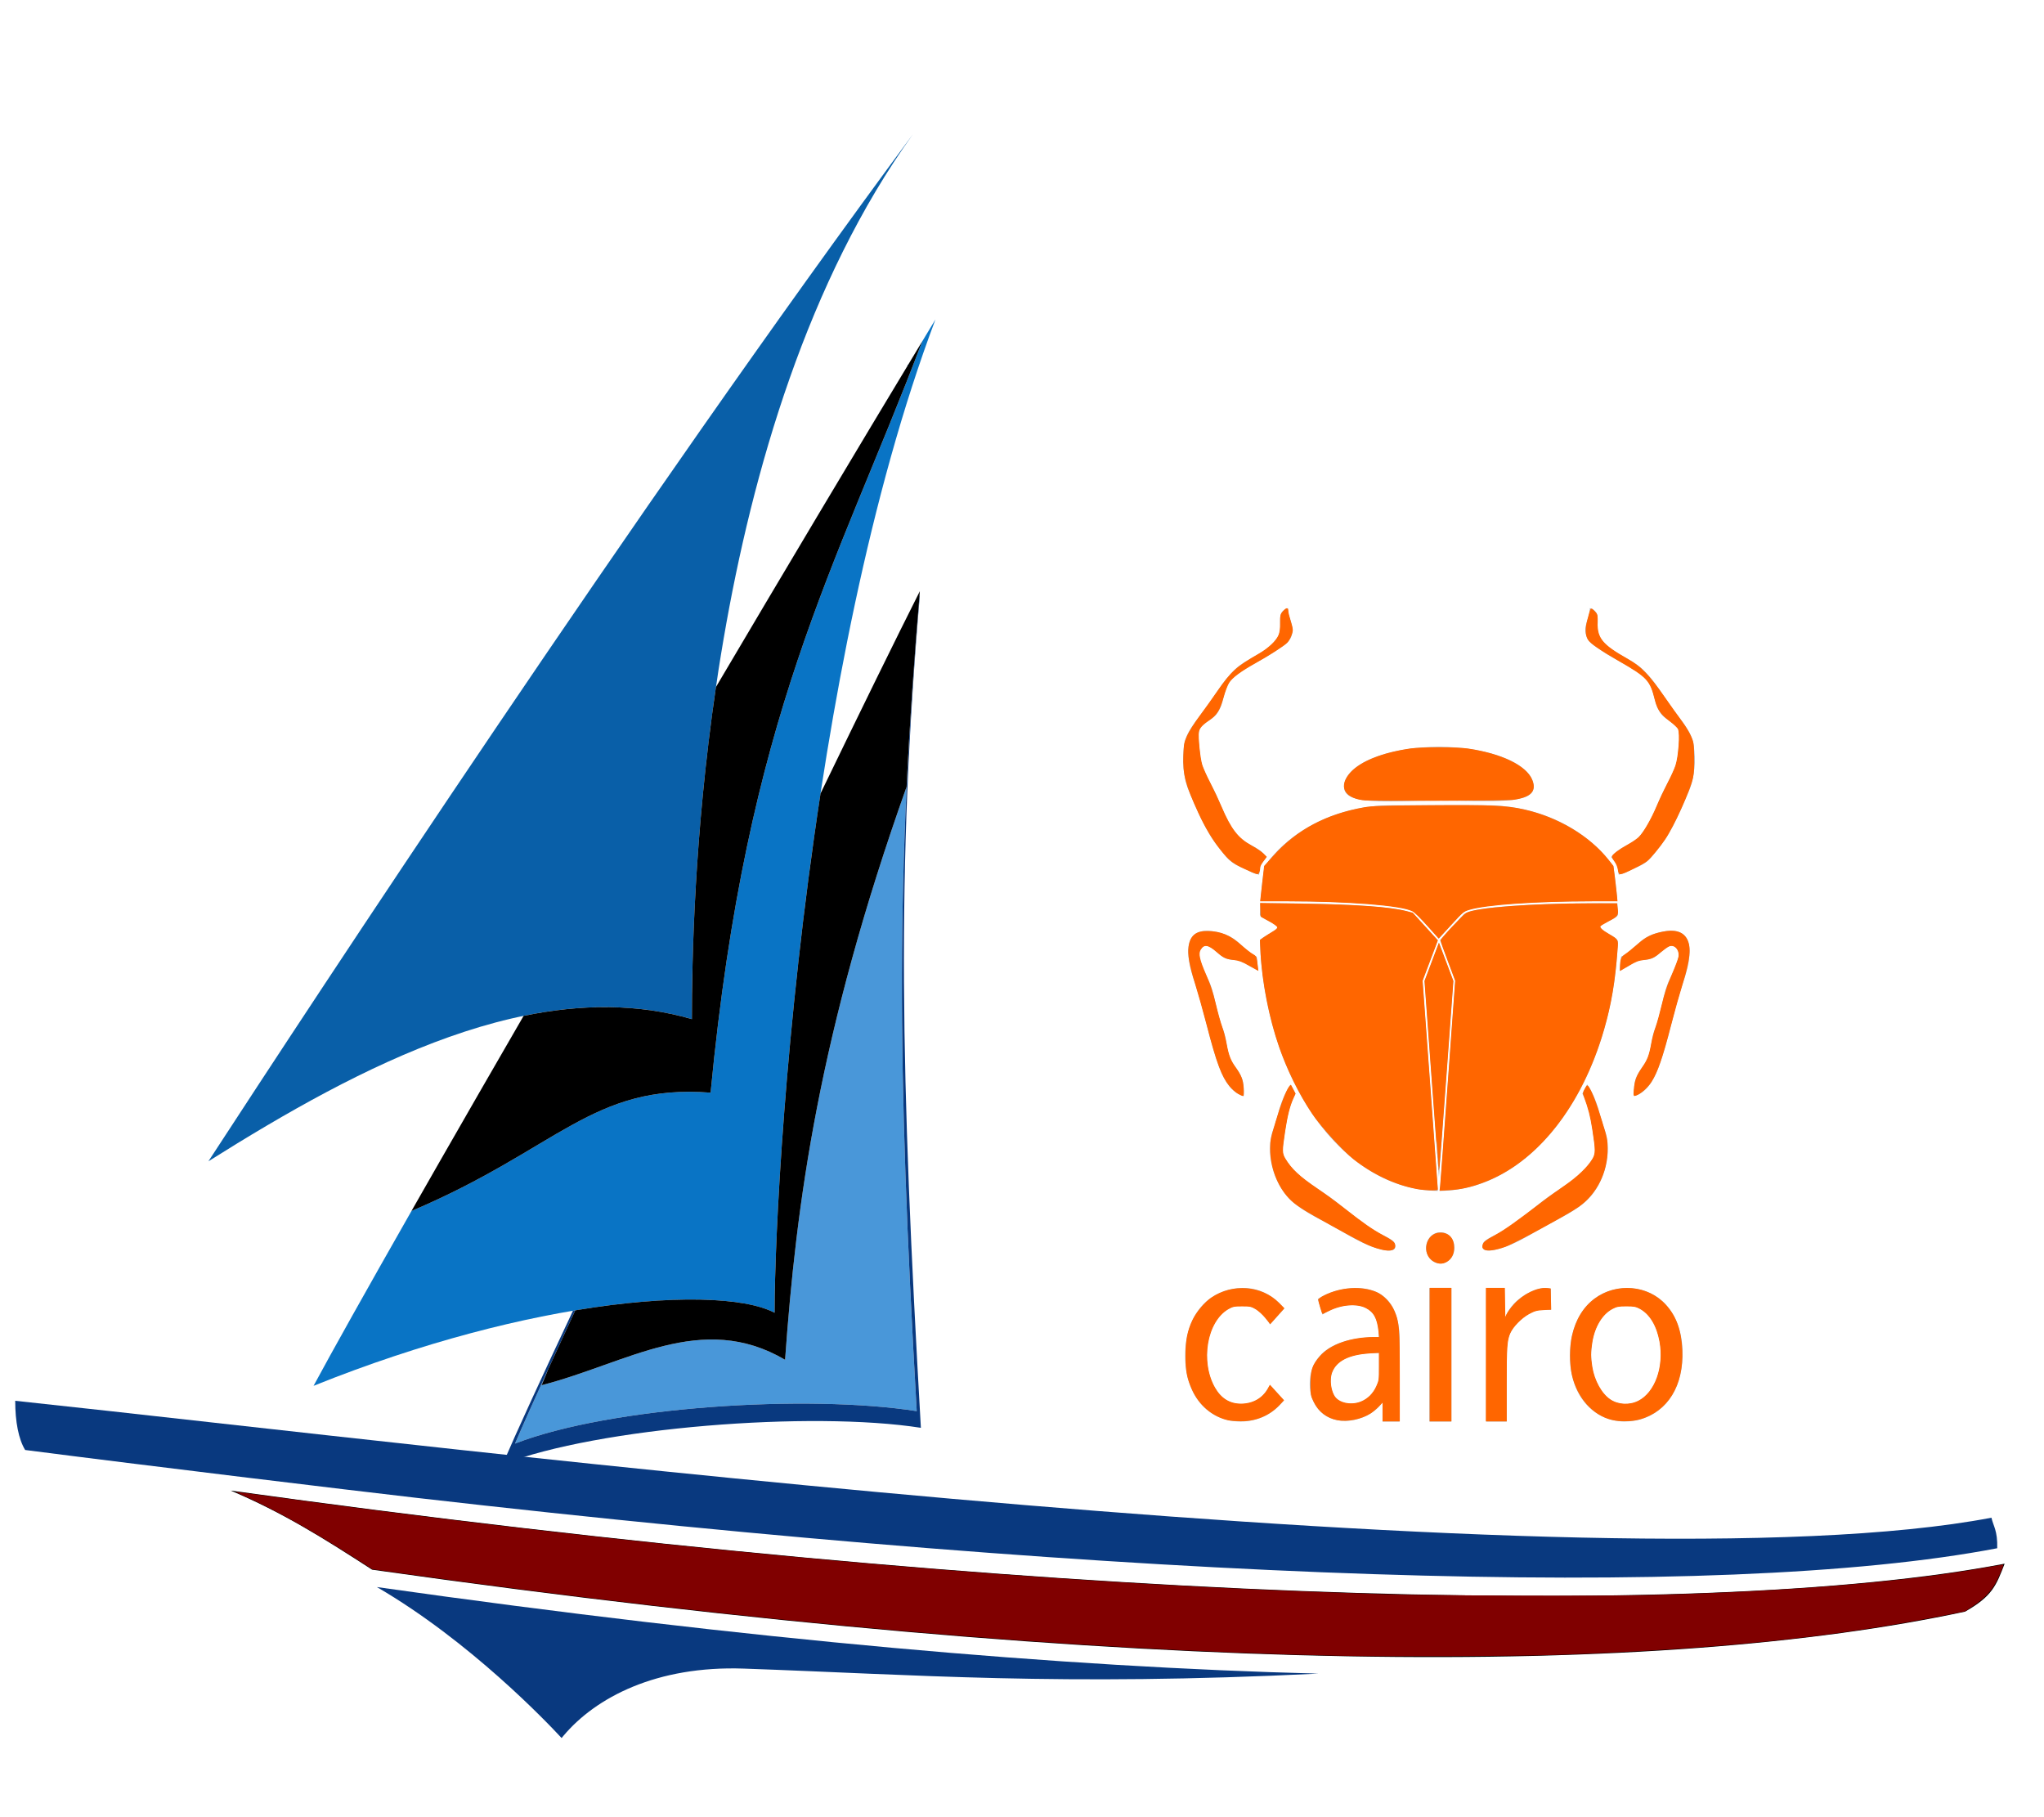 <?xml version="1.0" encoding="UTF-8" standalone="no"?>
<svg
   xmlns:dc="http://purl.org/dc/elements/1.1/"
   xmlns:cc="http://creativecommons.org/ns#"
   xmlns:rdf="http://www.w3.org/1999/02/22-rdf-syntax-ns#"
   xmlns:svg="http://www.w3.org/2000/svg"
   xmlns="http://www.w3.org/2000/svg"
   xmlns:sodipodi="http://sodipodi.sourceforge.net/DTD/sodipodi-0.dtd"
   xmlns:inkscape="http://www.inkscape.org/namespaces/inkscape"
   version="1.1"
   width="360"
   height="320"
   id="svg150"
   sodipodi:docname="harbour_cairo.svg"
   inkscape:version="1.0.1 (3bc2e813f5, 2020-09-07)">
  <defs
     id="defs154" />
  <sodipodi:namedview
     pagecolor="#ffffff"
     bordercolor="#666666"
     borderopacity="1"
     objecttolerance="10"
     gridtolerance="10"
     guidetolerance="10"
     inkscape:pageopacity="0"
     inkscape:pageshadow="2"
     inkscape:window-width="1920"
     inkscape:window-height="1017"
     id="namedview152"
     showgrid="false"
     inkscape:zoom="2.3100559"
     inkscape:cx="266.63936"
     inkscape:cy="115.16276"
     inkscape:window-x="-8"
     inkscape:window-y="-8"
     inkscape:window-maximized="1"
     inkscape:current-layer="svg150"
     inkscape:document-rotation="0" />
  <g
     transform="matrix(0.125,0,0,-0.125,2.679,306.062)"
     id="g148">
    <path
       id="path92"
       style="stroke-width:0.125"
       transform="matrix(8,0,0,-8,-21.432,2448.5)"
       d="m 40.623,262.482 c 9.24,3.919 16.33,8.375 24.912,13.934 137.221,19.421 227.363,18.789 280.561,7.389 4.856,-2.745 5.489,-4.646 6.971,-8.445 -54.575,10.448 -172.373,6.647 -312.443,-12.877 z" />
    <path
       fill="#4997d9"
       d="m 750.84,519.199 c -3.262,-8.187 -6.348,-15.597 -9.176,-22.133 120.332,30.688 225.27,104.942 343.086,35.821 15.74,220.496 47.34,458.816 171.17,807.113 4.24,87.85 10.44,177.85 18.72,275.68 -32.94,-389.52 -32.94,-655.742 -4.41,-1155.153 -153.8,24.028 -431.277,6.567 -566.007,-45.722 10.98,25.562 26.933,61.226 46.617,104.394"
       id="path94" />
    <path
       fill="#225aa6"
       d="M 1264.75,2259.18 C 874.328,1732.13 422.793,1043.55 272.227,812.516 422.793,1043.55 874.328,1732.13 1264.75,2259.18"
       id="path96" />
    <path
       fill="#0974c5"
       d="m 558.344,742.5 c 206.461,87.387 255.051,179.547 421.461,166.676 51.215,535.044 176.585,737.284 298.165,1058.394 -99.69,-165.17 -197.96,-330.05 -290.65,-486.98 0.004,0.03 0.016,0.07 0.02,0.1 98.45,166.7 203.2,342.34 309.27,517.76 C 1111.74,1507.86 1069.98,777.684 1069.98,599.125 994.473,638.547 729.516,620.547 420.367,496.168 c 25.957,48.164 73.844,133.75 137.977,246.332 m 157.988,274.88 h 0.02 C 673.578,943.52 633.977,874.75 598.266,812.398 c 35.687,62.329 75.324,131.157 118.066,204.982"
       id="path98" />
    <path
       fill="#095fa8"
       d="M 1264.75,2259.18 C 968.824,1847.07 953.434,1191.32 953.434,1012.76 733.383,1076.58 489.125,948.957 272.227,812.516 422.793,1043.55 874.328,1732.13 1264.75,2259.18"
       id="path100" />
    <g
       fill="#09397f"
       id="g122">
      <path
         id="path102"
         style="stroke-width:0.125"
         transform="matrix(8,0,0,-8,-21.432,2448.5)"
         d="m 2.68,246.674 c 0,3.712 0.592,6.767 1.75,8.664 21.312,2.752 56.78,7.031 69.119,8.451 126.808,14.554 229.107,18.258 278.211,8.852 0.091,-3.113 -0.699,-3.906 -1.012,-5.377 C 281.814,280.378 81.705,255.078 2.68,246.674 Z" />
      <path
         d="m 785.875,601.973 c 1.082,0.179 2.16,0.367 3.242,0.547 -13.808,-29.848 -26.586,-57.637 -38.09,-82.868 -0.066,-0.148 -0.125,-0.3 -0.187,-0.453 -19.684,-43.168 -35.637,-78.832 -46.617,-104.394 134.73,52.289 412.207,69.75 566.007,45.722 -28.35,496.391 -28.52,762.423 3.82,1148.123 0.2,0.4 0.4,0.78 0.59,1.17 -32.94,-389.51 -27.09,-673.285 1.45,-1172.785 -153.81,24.121 -454.598,0.813 -589.328,-51.48 19.199,44.738 54.55,121.613 99.113,216.418"
         id="path104" />
      <path
         id="path108"
         style="stroke-width:0.125"
         transform="matrix(8,0,0,-8,-28.358,2448.5)"
         d="m 400.088,260.113 -0.572,0.232 c 0.031,-0.007 0.061,-0.016 0.092,-0.023 0.226,-0.054 0.453,-0.128 0.682,-0.209 z" />
      <path
         d="m 769.867,0 c 0.821,1.016 1.688,2.121 2.567,3.125 45.586,54.125 131.164,99.047 254.516,94.684 240.49,-8.438 443.31,-25.039 809.32,-7.055 -360,9.145 -798.36,47.129 -1326.653,121.93 C 640.898,136.34 750.098,21.391 769.867,0 v 0"
         id="path120" />
    </g>
    <path
       d="m 1134.71,1330.7 c 56.28,116.28 105.94,217.58 139.93,284.98 -33.99,-67.4 -83.65,-168.7 -139.93,-284.98 v 0"
       id="path124" />
    <path
       d="m 751.027,519.652 c 11.504,25.231 24.282,53.02 38.09,82.868 136.246,22.773 238.443,18.75 280.863,-3.395 0,105.563 14.6,403.905 64.73,731.575 56.28,116.28 105.94,217.58 139.93,284.98 -8.28,-97.83 -14.48,-187.83 -18.72,-275.68 -123.83,-348.297 -155.43,-586.617 -171.17,-807.113 -117.816,69.121 -222.754,-5.133 -343.086,-35.821 2.883,6.661 6.031,14.219 9.363,22.586"
       id="path126" />
    <path
       d="M 598.266,812.398 C 584.34,788.078 571.035,764.781 558.344,742.5 l -0.008,-0.004 c 12.691,22.27 26.012,45.594 39.93,69.902"
       id="path128" />
    <path
       d="m 598.266,812.398 c -13.926,-24.32 -27.231,-47.617 -39.922,-69.898 12.691,22.281 25.996,45.578 39.922,69.898"
       id="path130" />
    <path
       d="m 598.266,812.398 c 35.711,62.352 75.312,131.122 118.086,204.982 80.535,16.61 160.261,17.66 237.082,-4.62 0,80.69 3.144,258.8 33.886,467.83 92.69,156.93 190.96,321.81 290.65,486.98 -121.58,-321.11 -246.95,-523.35 -298.165,-1058.394 -166.41,12.871 -215,-79.289 -421.461,-166.676 12.691,22.281 25.996,45.578 39.922,69.898"
       id="path132" />
    <path
       id="path138"
       style="stroke-width:0.125"
       transform="matrix(8,0,0,-8,-21.432,2448.5)"
       d="m 370.855,247.814 c -0.745,0.014 -1.486,0.038 -2.213,0.1 -0.623,0.053 -1.247,0.095 -1.871,0.143 1.367,-0.035 2.732,-0.104 4.084,-0.242 z" />
  </g>
  <path
     style="fill:#800000;fill-opacity:1;stroke-width:0.153"
     d="M 236.22,291.583 C 187.976,290.564 132.812,285.715 70.238,276.993 l -4.668,-0.651 -2.831,-1.818 c -7.8,-5.008 -14.244,-8.625 -19.78,-11.101 -0.82,-0.367 -1.472,-0.685 -1.45,-0.708 0.023,-0.023 2.278,0.266 5.011,0.641 54.35,7.458 108.801,12.893 156.259,15.597 14.451,0.823 22.045,1.154 40.788,1.777 7.685,0.255 38.945,0.358 46.992,0.154 24.584,-0.623 45.177,-2.322 59.488,-4.909 1.408,-0.254 2.63,-0.463 2.715,-0.463 0.194,0 -0.123,0.851 -1.012,2.718 -0.854,1.793 -2.151,3.205 -4.177,4.549 l -1.463,0.97 -3.138,0.622 c -19.992,3.965 -40.514,6.057 -69.332,7.065 -6.014,0.21 -29.935,0.303 -37.421,0.145 z"
     id="path416" />
  <g
     style="fill:none"
     id="g161"
     transform="matrix(2.694,0,0,2.984,205.697,107.09)">
    <path
       d="m 23.915,10.54 c 0,-1.301 -2.776,-2.355 -6.2,-2.355 -3.424,0 -6.199,1.054 -6.199,2.355 0,1.137 2.775,0.819 6.199,0.819 3.424,0 6.2,0.257 6.2,-0.819 z"
       fill="#adb0b5"
       id="path50" />
    <path
       d="m 16.205,18.001 1.514,1.489 1.509,-1.489 c 0.795,-0.78 9.709,-0.713 10.15,-0.709 -0.051,-0.692 -0.138,-1.381 -0.259,-2.064 -1.692,-2.149 -4.771,-3.591 -8.302,-3.591 h -6.191 c -3.539,0 -6.625,1.449 -8.314,3.608 -0.117,0.669 -0.203,1.351 -0.256,2.047 0.442,-0.004 9.356,-0.076 10.15,0.709 z"
       fill="#adb0b5"
       id="path52" />
    <path
       d="m 17.719,33.569 c 0.223,-2.756 0.935,-11.533 0.936,-11.56 l -0.936,-2.254 -0.937,2.252 z"
       fill="#adb0b5"
       id="path54" />
    <path
       d="m 16.649,21.973 0.988,-2.375 -1.526,-1.505 C 15.481,17.473 8.635,17.398 6.051,17.425 v -0.069 c -0.017,0.239 -0.03,0.48 -0.039,0.722 -0.009,0.246 1.158,0.525 1.158,0.749 0,0.259 -1.166,0.566 -1.155,0.85 C 6.349,27.852 11.424,34.348 17.648,34.389 L 16.645,21.985 Z"
       fill="#adb0b5"
       id="path56" />
    <path
       d="m 28.262,18.823 c 0,-0.223 1.167,-0.503 1.158,-0.748 -0.009,-0.245 -0.022,-0.483 -0.039,-0.722 v 0.069 c -2.585,-0.025 -9.43,0.05 -10.06,0.669 l -1.526,1.505 0.993,2.39 -1.003,12.404 c 6.225,-0.047 11.299,-6.542 11.632,-14.712 0.004,-0.284 -1.156,-0.595 -1.156,-0.854 z"
       fill="#adb0b5"
       id="path58" />
    <path
       d="M 5.961,15.728 C 5.5,15.633 5.414,15.557 5.076,15.403 4.007,15.028 3.919,14.792 3.283,14.081 2.455,13.155 1.872,11.836 1.378,10.798 0.979,9.958 0.932,8.969 1.059,8.093 1.17,7.32 1.855,6.658 2.404,5.984 3.056,5.182 3.563,4.331 4.402,3.603 5.265,2.859 6.988,2.51 7.319,1.413 7.449,0.983 7.055,0.197 7.852,0 7.811,0.524 8.258,0.945 8.119,1.512 7.994,2.028 7.632,2.16 7.048,2.527 6.206,3.056 5.001,3.505 4.29,4.087 3.49,4.733 3.803,5.618 3.117,6.319 2.894,6.542 2.237,6.844 2.099,7.081 1.891,7.437 2.065,8.147 2.085,8.543 c 0.048,0.923 0.623,1.587 1.065,2.452 0.463,0.907 0.717,1.718 1.495,2.51 0.466,0.475 1.274,0.535 1.807,1.187 l -0.401,0.466 z"
       fill="#adb0b5"
       id="path60" />
    <path
       d="M 5.898,21.391 5.807,20.572 C 4.747,20.061 4.655,19.483 3.496,19.182 c -2.645,-0.68 -2.384,1.255 -1.731,2.94 0.633,1.642 0.918,3.369 1.599,4.992 0.311,0.75 0.77,1.473 1.593,1.686 C 4.998,27.861 4.854,27.613 4.276,26.914 3.786,26.325 3.905,25.516 3.599,24.852 3.2,23.983 3.131,23.108 2.788,22.233 2.636,21.845 1.86,20.673 2.069,20.243 c 0.354,-0.736 1.023,-0.009 1.358,0.232 0.47,0.334 0.721,0.247 1.302,0.323 0.061,0.008 0.396,0.241 1.169,0.593 z"
       fill="#adb0b5"
       id="path62" />
    <path
       d="M 8.337,28.65 8.028,28.111 c -0.745,0.995 -0.78,1.809 -1.121,2.603 -0.588,1.366 -0.018,3.216 1.098,4.2 0.674,0.6 1.773,1.072 2.577,1.464 1.115,0.545 2.241,1.258 3.493,1.494 0.276,0.052 0.981,0.145 0.746,-0.392 C 14.709,37.229 13.919,36.967 13.689,36.84 12.763,36.325 11.864,35.667 10.999,35.037 9.94,34.272 8.676,33.789 7.843,32.732 7.503,32.298 7.449,32.183 7.529,31.685 7.606,31.21 7.678,30.663 7.779,30.187 7.878,29.647 8.067,29.128 8.337,28.65 Z"
       fill="#adb0b5"
       id="path64" />
    <path
       d="m 29.476,15.729 c 0.46,-0.096 0.546,-0.172 0.885,-0.326 1.068,-0.374 1.156,-0.611 1.791,-1.322 0.828,-0.926 1.411,-2.245 1.907,-3.284 C 34.457,9.959 34.505,8.969 34.377,8.093 34.266,7.321 33.579,6.659 33.03,5.984 32.379,5.183 31.875,4.333 31.033,3.605 30.171,2.86 28.447,2.511 28.116,1.415 27.987,0.984 28.379,0.198 27.583,0.001 27.624,0.525 27.177,0.947 27.316,1.514 c 0.126,0.516 0.487,0.648 1.071,1.014 0.843,0.529 2.047,0.979 2.759,1.56 0.799,0.65 0.486,1.535 1.177,2.236 0.223,0.223 0.88,0.525 1.019,0.761 0.207,0.357 0.033,1.067 0.012,1.462 -0.047,0.923 -0.623,1.587 -1.064,2.452 -0.463,0.907 -0.717,1.718 -1.494,2.51 -0.466,0.475 -1.274,0.535 -1.807,1.187 l 0.397,0.467 z"
       fill="#adb0b5"
       id="path66" />
    <path
       d="m 29.539,21.39 0.09,-0.819 c 1.06,-0.51 1.153,-1.089 2.311,-1.39 2.646,-0.685 2.382,1.254 1.731,2.939 -0.633,1.642 -0.918,3.369 -1.599,4.992 -0.312,0.746 -0.77,1.472 -1.593,1.686 -0.041,-0.94 0.103,-1.187 0.681,-1.886 0.489,-0.59 0.37,-1.399 0.676,-2.062 0.399,-0.869 0.468,-1.744 0.811,-2.619 0.152,-0.388 0.928,-1.56 0.719,-1.991 -0.354,-0.736 -1.023,-0.009 -1.357,0.232 -0.47,0.334 -0.72,0.247 -1.301,0.323 -0.06,0.009 -0.395,0.242 -1.169,0.594 z"
       fill="#adb0b5"
       id="path68" />
    <path
       d="m 27.098,28.65 0.309,-0.539 c 0.745,0.995 0.78,1.809 1.121,2.603 0.587,1.366 0.017,3.216 -1.098,4.2 -0.674,0.6 -1.772,1.072 -2.577,1.464 -1.115,0.545 -2.244,1.258 -3.494,1.494 -0.276,0.052 -0.98,0.145 -0.746,-0.392 0.112,-0.25 0.902,-0.512 1.131,-0.639 0.926,-0.515 1.827,-1.173 2.692,-1.803 1.059,-0.765 2.323,-1.247 3.154,-2.305 0.34,-0.433 0.395,-0.548 0.314,-1.046 -0.078,-0.475 -0.15,-1.022 -0.25,-1.498 -0.099,-0.54 -0.287,-1.059 -0.557,-1.537 z"
       fill="#adb0b5"
       id="path70" />
    <path
       d="m 4.757,48 c 1.13,0 2.138,-0.446 2.822,-1.25 L 6.678,45.849 c -0.368,0.66 -0.981,1.123 -1.875,1.123 -1.619,0 -2.257,-1.604 -2.257,-2.88 0,-1.713 0.981,-2.942 2.288,-2.942 h 0.016 c 0.78,0 1.421,0.431 1.82,1.121 L 7.601,41.341 C 7.266,40.95 6.848,40.638 6.378,40.428 5.907,40.217 5.397,40.113 4.882,40.124 h -0.016 c -1.79,0 -3.737,1.215 -3.737,4.012 0,2.292 1.463,3.864 3.628,3.864 z"
       fill="#adb0b5"
       id="path72" />
    <path
       d="m 15.146,45.997 v 2.006 h -1.115 v -1.155 c -0.403,0.589 -1.394,1.115 -2.464,1.115 -1.519,0 -2.294,-1.069 -2.294,-2.154 0,-1.813 1.612,-2.805 4.509,-2.786 v -0.156 c 0,-0.62 -0.171,-1.751 -1.705,-1.735 -0.696,-0.008 -1.379,0.186 -1.968,0.557 l -0.305,-0.914 c 0.62,-0.388 1.534,-0.651 2.48,-0.651 2.309,0 2.867,1.56 2.867,3.068 z M 13.809,43.966 c -1.488,-0.031 -3.176,0.232 -3.176,1.69 0,0.899 0.588,1.302 1.27,1.302 0.992,0 1.627,-0.62 1.845,-1.255 0.043,-0.14 0.065,-0.287 0.062,-0.433 z"
       fill="#adb0b5"
       id="path74" />
    <path
       d="m 17.782,38.675 c -0.244,-0.004 -0.476,-0.105 -0.645,-0.281 -0.169,-0.175 -0.262,-0.411 -0.258,-0.655 0.004,-0.244 0.105,-0.476 0.281,-0.645 0.175,-0.169 0.411,-0.262 0.655,-0.258 0.121,-0.004 0.241,0.016 0.354,0.06 0.113,0.044 0.215,0.111 0.3,0.197 0.086,0.086 0.152,0.188 0.197,0.3 0.044,0.113 0.065,0.233 0.06,0.354 0.004,0.123 -0.017,0.245 -0.062,0.36 -0.045,0.114 -0.113,0.218 -0.2,0.305 -0.087,0.087 -0.191,0.155 -0.305,0.2 -0.114,0.045 -0.237,0.066 -0.36,0.062 z m -0.683,9.326 v -7.878 h 1.432 v 7.878 z"
       fill="#adb0b5"
       id="path76" />
    <path
       d="m 20.824,42.763 c 0,-0.87 -0.016,-1.618 0,-2.64 H 22 v 1.783 h 0.046 c 0.334,-0.992 1.725,-1.783 2.626,-1.783 0.124,-9e-4 0.247,0.015 0.367,0.046 v 1.252 c -0.157,-0.019 -0.315,-0.029 -0.473,-0.03 -0.946,0 -2.183,0.885 -2.366,1.877 -0.031,0.212 -0.047,0.426 -0.046,0.641 v 4.093 h -1.345 z"
       fill="#adb0b5"
       id="path78" />
    <path
       d="m 29.893,48.001 c -2.024,0 -3.612,-1.495 -3.612,-3.876 0,-2.522 1.666,-4.001 3.737,-4.001 2.164,0 3.628,1.573 3.628,3.861 0,2.802 -1.946,4.012 -3.736,4.012 h -0.016 z m 0.047,-1.028 c 1.307,0 2.289,-1.226 2.289,-2.942 0,-1.277 -0.639,-2.88 -2.258,-2.88 -1.619,0 -2.304,1.495 -2.304,2.927 0,1.651 0.934,2.898 2.257,2.898 z"
       fill="#adb0b5"
       id="path80" />
    <path
       style="fill:#ff6600;fill-opacity:1;stroke:#ff6600;stroke-width:0.059"
       d="M 16.256,34.247 C 14.871,34.01 13.411,33.39 12.167,32.512 11.46,32.012 10.02,30.586 9.454,29.825 8.609,28.689 7.813,27.232 7.288,25.863 6.64,24.172 6.168,21.99 6.082,20.283 l -0.035,-0.692 0.271,-0.167 c 0.149,-0.092 0.408,-0.242 0.576,-0.332 0.211,-0.114 0.299,-0.196 0.286,-0.267 -0.011,-0.06 -0.235,-0.21 -0.552,-0.368 L 6.094,18.19 6.076,17.81 6.059,17.43 l 2.684,0.038 c 3.619,0.051 5.715,0.185 6.832,0.437 l 0.415,0.094 0.813,0.807 0.813,0.807 -0.497,1.187 -0.497,1.187 0.497,6.131 c 0.274,3.372 0.498,6.151 0.498,6.175 0.001,0.069 -0.867,0.041 -1.362,-0.044 z"
       id="path965" />
    <path
       style="fill:#ff6600;fill-opacity:1;stroke:#ff6600;stroke-width:0.059"
       d="m 17.824,34.122 c 0.018,-0.127 0.247,-2.91 0.509,-6.185 l 0.477,-5.955 -0.477,-1.148 c -0.263,-0.631 -0.477,-1.182 -0.477,-1.223 0,-0.097 1.445,-1.488 1.662,-1.601 0.593,-0.307 4.277,-0.559 8.183,-0.561 l 1.639,-5.89e-4 0.041,0.298 c 0.052,0.38 0.012,0.427 -0.607,0.723 -0.269,0.128 -0.505,0.26 -0.525,0.292 -0.059,0.095 0.138,0.265 0.571,0.492 0.586,0.308 0.598,0.325 0.558,0.793 -0.174,2.046 -0.411,3.323 -0.899,4.838 -1.449,4.504 -4.367,7.826 -7.907,9.002 -0.813,0.27 -1.431,0.393 -2.171,0.433 l -0.609,0.033 z"
       id="path967" />
    <path
       style="fill:#ff6600;fill-opacity:1;stroke:#ff6600;stroke-width:0.059"
       d="m 17.255,27.575 -0.45,-5.569 0.457,-1.095 0.457,-1.095 0.458,1.095 0.458,1.095 -0.452,5.556 c -0.248,3.056 -0.458,5.562 -0.465,5.569 -0.007,0.007 -0.216,-2.493 -0.463,-5.555 z"
       id="path969" />
    <path
       style="fill:#ff6600;fill-opacity:1;stroke:#ff6600;stroke-width:0.059"
       d="M 16.964,18.715 C 16.524,18.271 16.129,17.925 15.986,17.86 15.241,17.52 11.779,17.274 7.708,17.272 l -1.645,-7.68e-4 0.029,-0.222 C 6.109,16.927 6.166,16.467 6.221,16.027 L 6.32,15.227 6.977,14.574 c 1.494,-1.485 3.382,-2.387 5.842,-2.788 0.525,-0.086 1.194,-0.106 4.289,-0.127 4.009,-0.028 4.994,0.012 6.179,0.252 2.197,0.445 4.269,1.558 5.491,2.95 l 0.322,0.367 0.091,0.652 c 0.05,0.358 0.109,0.818 0.13,1.022 l 0.039,0.37 -1.591,9.32e-4 c -3.767,0.002 -6.998,0.207 -8.105,0.514 -0.335,0.093 -0.411,0.151 -1.161,0.887 l -0.802,0.787 z"
       id="path971" />
    <path
       style="fill:#ff6600;fill-opacity:1;stroke:#ff6600;stroke-width:0.059"
       d="m 12.73,11.305 c -1.225,-0.162 -1.546,-0.822 -0.774,-1.589 0.657,-0.653 2.056,-1.158 3.884,-1.402 0.735,-0.098 3.064,-0.096 3.792,0.003 2.177,0.297 3.772,0.994 4.153,1.815 0.305,0.655 -0.055,0.998 -1.21,1.153 -0.437,0.058 -9.419,0.077 -9.846,0.021 z"
       id="path973" />
    <path
       style="fill:#ff6600;fill-opacity:1;stroke:#ff6600;stroke-width:0.059"
       d="m 29.444,15.42 c -0.023,-0.143 -0.116,-0.346 -0.215,-0.471 -0.096,-0.12 -0.175,-0.247 -0.175,-0.281 0,-0.097 0.454,-0.405 1.019,-0.69 0.283,-0.143 0.61,-0.343 0.727,-0.446 0.306,-0.269 0.811,-1.057 1.179,-1.84 C 32.154,11.318 32.477,10.701 32.694,10.322 32.912,9.943 33.144,9.481 33.209,9.296 33.41,8.723 33.51,7.42 33.375,7.125 33.34,7.049 33.085,6.831 32.807,6.642 32.243,6.257 32.018,5.966 31.868,5.427 31.538,4.242 31.368,4.076 29.488,3.094 28.257,2.452 27.62,2.054 27.48,1.84 27.313,1.584 27.304,1.194 27.452,0.69 c 0.221,-0.748 0.186,-0.706 0.418,-0.499 0.199,0.178 0.201,0.186 0.193,0.646 -0.018,0.959 0.318,1.328 1.998,2.19 0.867,0.445 1.375,0.92 2.397,2.238 0.408,0.526 0.916,1.17 1.13,1.43 0.214,0.261 0.475,0.647 0.579,0.858 0.182,0.368 0.19,0.418 0.209,1.215 0.015,0.609 -0.005,0.939 -0.074,1.235 -0.169,0.727 -1.219,2.825 -1.812,3.622 -0.356,0.478 -0.928,1.101 -1.182,1.288 -0.264,0.194 -1.539,0.759 -1.712,0.759 -0.087,0 -0.122,-0.058 -0.153,-0.252 z"
       id="path975" />
    <path
       style="fill:#ff6600;fill-opacity:1;stroke:#ff6600;stroke-width:0.059"
       d="M 5.075,15.388 C 4.251,15.042 4.009,14.871 3.464,14.253 2.936,13.654 2.454,12.928 2.019,12.078 1.166,10.409 0.995,9.812 1.042,8.668 1.069,8.011 1.084,7.94 1.283,7.538 1.404,7.295 1.759,6.788 2.106,6.364 2.442,5.954 2.965,5.296 3.267,4.902 4.149,3.755 4.499,3.47 5.942,2.72 6.581,2.387 7.101,1.945 7.258,1.6 7.334,1.433 7.366,1.218 7.367,0.869 7.368,0.404 7.378,0.366 7.541,0.203 c 0.209,-0.209 0.301,-0.22 0.301,-0.035 0,0.076 0.067,0.329 0.148,0.562 C 8.072,0.962 8.138,1.214 8.137,1.288 8.135,1.479 7.942,1.873 7.776,2.025 7.574,2.209 6.636,2.755 5.739,3.21 4.761,3.706 4.213,4.071 3.989,4.376 3.887,4.515 3.725,4.894 3.607,5.273 3.374,6.02 3.177,6.301 2.672,6.608 2.231,6.876 2.043,7.071 1.999,7.304 c -0.056,0.3 0.086,1.564 0.22,1.955 0.064,0.187 0.298,0.659 0.521,1.05 0.222,0.391 0.554,1.025 0.736,1.409 0.635,1.338 1.089,1.867 1.987,2.318 0.295,0.148 0.632,0.353 0.749,0.456 l 0.212,0.186 -0.209,0.255 c -0.115,0.14 -0.209,0.303 -0.209,0.363 -0.002,0.215 -0.074,0.375 -0.169,0.373 -0.053,-0.001 -0.396,-0.128 -0.761,-0.281 z"
       id="path977" />
    <path
       style="fill:#ff6600;fill-opacity:1;stroke:#ff6600;stroke-width:0.059"
       d="M 4.591,28.632 C 4.448,28.559 4.208,28.364 4.056,28.199 3.537,27.631 3.223,26.873 2.566,24.604 2.337,23.814 1.99,22.7 1.796,22.13 1.428,21.047 1.311,20.447 1.38,19.99 c 0.098,-0.648 0.459,-0.916 1.218,-0.905 0.871,0.012 1.466,0.24 2.222,0.849 0.244,0.197 0.558,0.418 0.696,0.492 0.261,0.139 0.258,0.132 0.333,0.71 L 5.879,21.357 5.304,21.068 C 4.854,20.842 4.639,20.77 4.315,20.737 3.803,20.684 3.636,20.614 3.204,20.274 2.635,19.827 2.349,19.794 2.117,20.148 c -0.159,0.243 -0.074,0.601 0.355,1.494 0.293,0.61 0.451,1.041 0.631,1.719 0.132,0.498 0.32,1.109 0.419,1.357 0.099,0.248 0.229,0.698 0.29,1 0.134,0.666 0.269,0.984 0.593,1.394 0.373,0.472 0.482,0.727 0.519,1.217 0.018,0.242 0.009,0.436 -0.02,0.436 -0.029,-4.74e-4 -0.17,-0.06 -0.312,-0.133 z"
       id="path979" />
    <path
       style="fill:#ff6600;fill-opacity:1;stroke:#ff6600;stroke-width:0.059"
       d="M 13.754,37.776 C 13.132,37.608 12.803,37.462 10.775,36.452 8.853,35.495 8.349,35.204 7.941,34.817 7.18,34.095 6.716,32.99 6.716,31.9 c 0,-0.478 0.029,-0.61 0.359,-1.605 0.332,-1.004 0.648,-1.75 0.857,-2.028 0.047,-0.063 0.095,-0.103 0.106,-0.089 0.011,0.014 0.078,0.127 0.148,0.25 l 0.129,0.225 -0.141,0.279 c -0.221,0.437 -0.387,1.036 -0.543,1.967 -0.19,1.13 -0.187,1.279 0.03,1.607 0.402,0.607 0.927,1.049 2.106,1.772 0.489,0.3 1.275,0.819 1.748,1.154 1.241,0.879 1.809,1.237 2.499,1.577 0.705,0.347 0.819,0.434 0.819,0.622 0,0.276 -0.396,0.329 -1.08,0.145 z"
       id="path981" />
    <path
       style="fill:#ff6600;fill-opacity:1;stroke:#ff6600;stroke-width:0.059"
       d="m 17.394,38.535 c -0.829,-0.41 -0.518,-1.651 0.414,-1.651 0.558,0 0.876,0.314 0.877,0.865 2.66e-4,0.365 -0.17,0.655 -0.475,0.809 -0.273,0.137 -0.507,0.131 -0.816,-0.022 z"
       id="path983" />
    <path
       style="fill:#ff6600;fill-opacity:1;stroke:#ff6600;stroke-width:0.059"
       d="m 20.671,37.813 c -0.098,-0.074 -0.107,-0.116 -0.058,-0.257 0.048,-0.138 0.192,-0.236 0.797,-0.539 0.662,-0.333 1.267,-0.72 3.153,-2.018 0.316,-0.218 0.94,-0.623 1.386,-0.9 0.839,-0.521 1.52,-1.11 1.828,-1.582 0.207,-0.317 0.207,-0.549 -5.9e-5,-1.745 -0.138,-0.795 -0.262,-1.231 -0.565,-1.983 -0.066,-0.164 -0.059,-0.209 0.064,-0.408 0.131,-0.212 0.143,-0.218 0.222,-0.112 0.21,0.279 0.504,0.968 0.846,1.978 0.35,1.034 0.371,1.128 0.373,1.659 0.006,1.366 -0.678,2.62 -1.846,3.385 -0.636,0.417 -4.156,2.151 -4.796,2.363 -0.672,0.223 -1.236,0.286 -1.405,0.159 z"
       id="path985" />
    <path
       style="fill:#ff6600;fill-opacity:1;stroke:#ff6600;stroke-width:0.059"
       d="m 30.49,28.432 c 0.05,-0.548 0.154,-0.807 0.525,-1.298 0.368,-0.488 0.469,-0.727 0.622,-1.479 0.053,-0.261 0.173,-0.666 0.266,-0.902 0.093,-0.235 0.277,-0.835 0.409,-1.333 0.181,-0.681 0.341,-1.118 0.649,-1.765 0.225,-0.473 0.427,-0.956 0.448,-1.074 0.077,-0.428 -0.283,-0.785 -0.652,-0.645 -0.093,0.035 -0.331,0.187 -0.529,0.337 -0.457,0.345 -0.619,0.412 -1.131,0.466 -0.334,0.035 -0.521,0.101 -0.963,0.337 l -0.549,0.293 6.52e-4,-0.168 c 0.002,-0.452 0.067,-0.606 0.318,-0.754 0.134,-0.079 0.484,-0.334 0.778,-0.565 0.581,-0.458 0.931,-0.619 1.654,-0.756 0.788,-0.15 1.318,-0.012 1.574,0.408 0.29,0.477 0.211,1.19 -0.295,2.67 -0.192,0.561 -0.522,1.62 -0.733,2.354 -0.572,1.985 -0.883,2.803 -1.289,3.381 -0.237,0.338 -0.705,0.713 -0.994,0.798 -0.141,0.041 -0.142,0.038 -0.111,-0.306 z"
       id="path987" />
    <path
       style="fill:#ff6600;fill-opacity:1;stroke:#ff6600;stroke-width:0.059"
       d="m 29.019,47.875 c -1.229,-0.267 -2.235,-1.29 -2.574,-2.615 -0.161,-0.63 -0.161,-1.667 0.001,-2.31 0.241,-0.957 0.737,-1.692 1.471,-2.18 1.436,-0.955 3.468,-0.791 4.632,0.374 0.672,0.672 0.991,1.475 1.049,2.644 0.103,2.072 -0.928,3.593 -2.754,4.06 -0.521,0.133 -1.284,0.144 -1.826,0.027 z m 1.736,-1.067 c 1.107,-0.503 1.716,-2.024 1.413,-3.528 -0.191,-0.946 -0.65,-1.633 -1.307,-1.956 -0.255,-0.125 -0.379,-0.146 -0.889,-0.146 -0.516,0 -0.635,0.02 -0.918,0.155 -0.668,0.317 -1.171,1.065 -1.335,1.988 -0.104,0.584 -0.104,0.878 -5.62e-4,1.459 0.145,0.811 0.62,1.588 1.186,1.937 0.512,0.316 1.271,0.354 1.851,0.09 z"
       id="path989" />
    <path
       style="fill:#ff6600;fill-opacity:1;stroke:#ff6600;stroke-width:0.059"
       d="m 20.818,44.053 v -3.911 h 0.591 0.591 l 0.016,0.904 0.016,0.904 0.115,-0.237 c 0.063,-0.13 0.29,-0.411 0.504,-0.623 0.592,-0.587 1.496,-0.988 2.117,-0.937 l 0.227,0.019 0.017,0.6 0.017,0.6 -0.502,0.026 c -0.428,0.022 -0.566,0.058 -0.935,0.241 -0.492,0.244 -1.048,0.757 -1.232,1.137 -0.208,0.429 -0.239,0.822 -0.239,3.033 V 47.963 H 21.47 20.818 Z"
       id="path991" />
    <path
       style="fill:#ff6600;fill-opacity:1;stroke:#ff6600;stroke-width:0.059"
       d="m 17.144,44.053 v -3.911 h 0.681 0.681 v 3.911 3.911 h -0.681 -0.681 z"
       id="path993" />
    <path
       style="fill:#ff6600;fill-opacity:1;stroke:#ff6600;stroke-width:0.059"
       d="M 11.108,47.898 C 10.402,47.777 9.874,47.413 9.557,46.828 9.358,46.461 9.353,46.436 9.355,45.771 c 0.002,-0.825 0.095,-1.075 0.595,-1.599 0.66,-0.692 2.012,-1.126 3.513,-1.127 l 0.377,-1.67e-4 -0.04,-0.341 c -0.096,-0.806 -0.319,-1.179 -0.851,-1.424 -0.601,-0.277 -1.587,-0.206 -2.433,0.173 -0.208,0.093 -0.386,0.17 -0.395,0.17 -0.025,0 -0.264,-0.726 -0.264,-0.803 0,-0.038 0.167,-0.144 0.37,-0.236 1.092,-0.491 2.409,-0.568 3.396,-0.198 0.44,0.165 0.924,0.619 1.15,1.079 0.324,0.66 0.357,1.013 0.357,3.896 v 2.602 h -0.533 -0.533 v -0.571 -0.571 l -0.282,0.264 c -0.155,0.145 -0.402,0.333 -0.548,0.418 -0.571,0.33 -1.498,0.502 -2.125,0.395 z m 1.536,-1.056 c 0.443,-0.168 0.789,-0.481 1,-0.903 0.177,-0.355 0.182,-0.387 0.182,-1.194 v -0.829 l -0.637,0.037 c -1.376,0.08 -2.193,0.458 -2.483,1.15 -0.18,0.43 -0.065,1.165 0.234,1.49 0.334,0.363 1.106,0.476 1.703,0.249 z"
       id="path995" />
    <path
       style="fill:#ff6600;fill-opacity:1;stroke:#ff6600;stroke-width:0.059"
       d="M 3.961,47.903 C 2.935,47.697 2.047,47.019 1.596,46.098 1.267,45.427 1.182,45.021 1.181,44.112 c -0.001,-0.908 0.12,-1.464 0.458,-2.1 0.243,-0.457 0.791,-1.043 1.218,-1.302 1.387,-0.842 3.265,-0.709 4.392,0.313 l 0.326,0.295 -0.441,0.447 -0.441,0.447 -0.308,-0.34 C 6.217,41.684 5.936,41.452 5.761,41.355 5.467,41.193 5.396,41.179 4.85,41.179 c -0.535,4.1e-5 -0.623,0.016 -0.91,0.167 -1.419,0.747 -1.866,3.135 -0.875,4.683 C 3.473,46.668 4.044,46.981 4.791,46.976 5.556,46.971 6.199,46.646 6.543,46.09 l 0.131,-0.212 0.44,0.435 0.44,0.435 -0.316,0.296 c -0.64,0.599 -1.529,0.924 -2.5,0.912 -0.296,-0.004 -0.645,-0.028 -0.776,-0.054 z"
       id="path997" />
  </g>
</svg>
